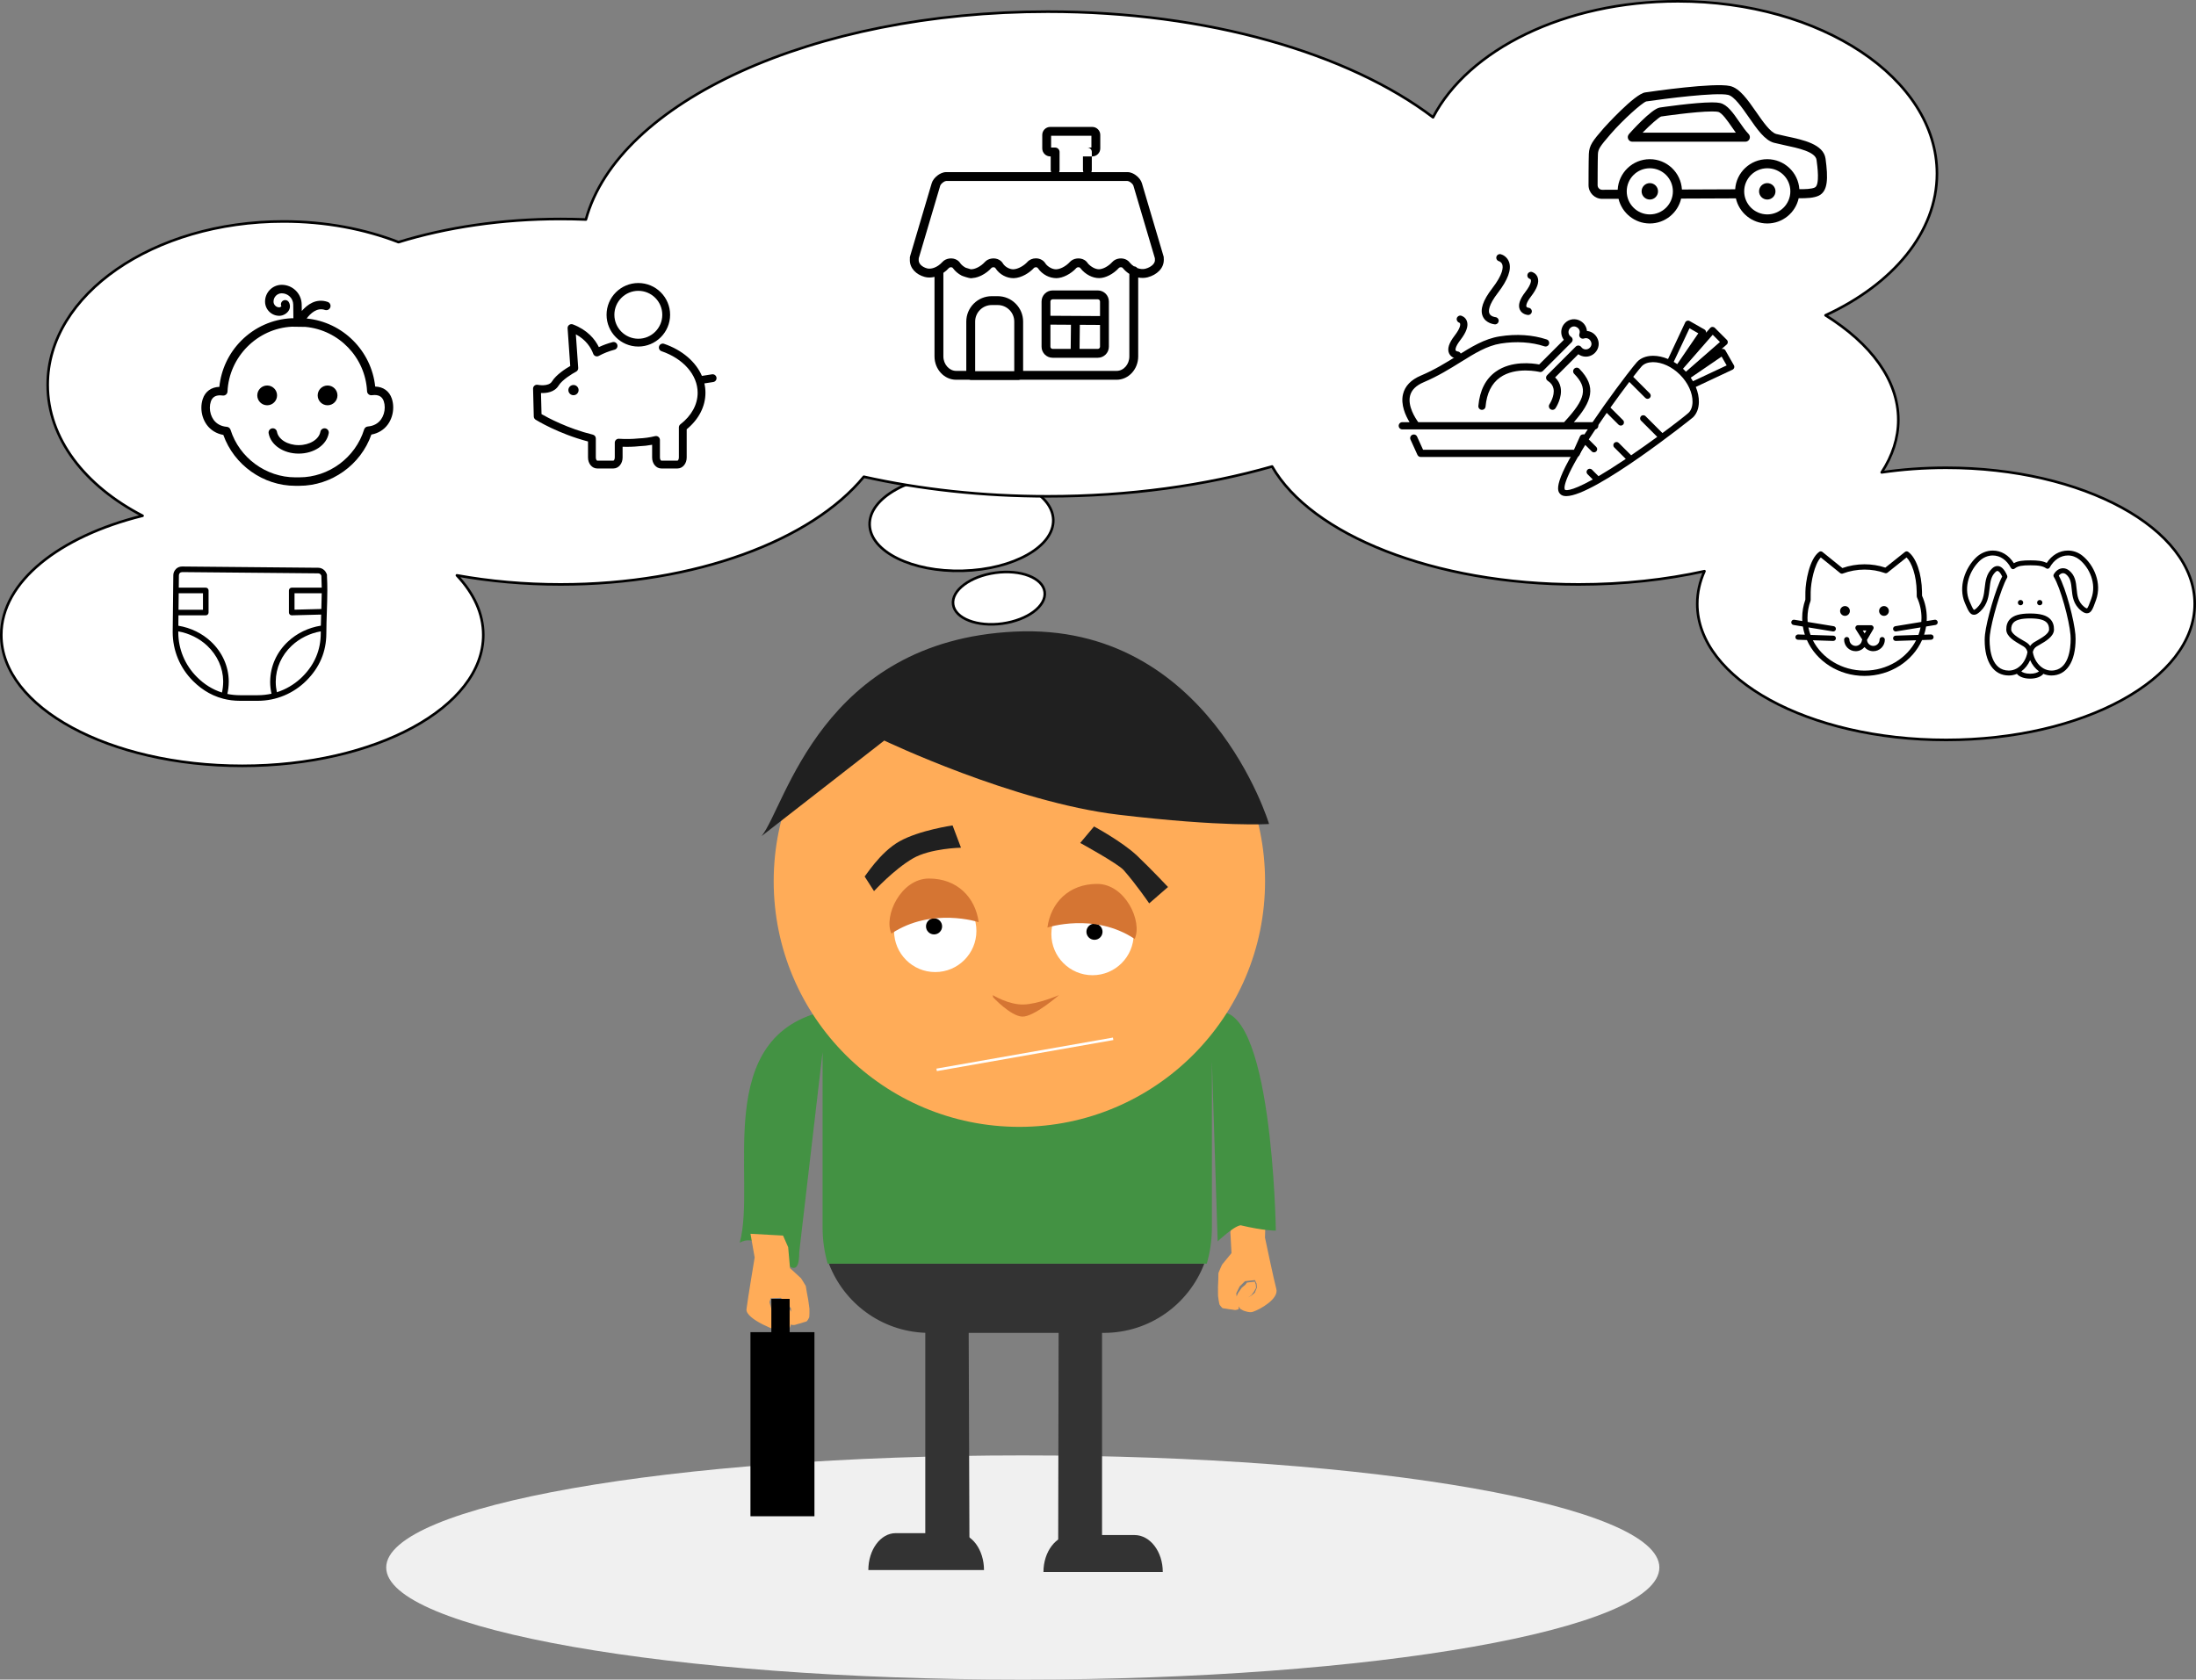 ﻿<?xml version="1.0" encoding="utf-8"?>
<!DOCTYPE svg PUBLIC "-//W3C//DTD SVG 1.1//EN" "http://www.w3.org/Graphics/SVG/1.1/DTD/svg11.dtd">
<svg xmlns="http://www.w3.org/2000/svg" xmlns:xlink="http://www.w3.org/1999/xlink" version="1.1" baseProfile="full" width="852" height="651.793" viewBox="0 0 852.00 651.79" enable-background="new 0 0 852.00 651.79" xml:space="preserve">
	<rect x="0" y="0" width="852.00" height="651.79" fill="#808080" stroke="none"/>
	<path fill="#F0F0F0" fill-opacity="1" stroke-width="0.2" stroke-linejoin="round" d="M 396.818,564.794C 533.219,564.794 643.796,584.269 643.796,608.294C 643.796,632.318 533.22,651.793 396.818,651.793C 260.417,651.793 149.841,632.318 149.841,608.294C 149.841,584.269 260.418,564.794 396.818,564.794 Z "/>
	<path fill="#FFAC58" fill-opacity="1" stroke-linejoin="round" d="M 478.675,473.39L 477.351,478.132L 477.795,486.281L 474.14,490.752C 474.14,490.752 472.708,493.887 472.726,494.012C 472.744,494.137 472.596,499.315 472.552,499.448C 472.507,499.582 472.608,502.687 472.573,502.883C 472.537,503.079 473.026,506.018 473.16,506.285C 473.294,506.552 474.192,507.683 474.446,507.678C 474.7,507.674 476.846,508.062 476.846,508.062C 476.846,508.062 478.615,508.236 478.949,508.347C 479.283,508.458 480.633,508.162 480.597,507.912C 480.561,507.663 480.542,506.463 480.542,506.463L 479.974,504.801L 479.648,501.866L 480.96,499.223L 483.034,497.182L 486.883,496.768L 487.542,498.191L 487.656,499.662L 486.831,501.659L 485.603,502.699L 484.238,503.498L 485.507,502.593L 486.527,501.225L 487.33,499.77L 487.221,498.489L 486.831,497.361L 483.792,497.71L 483.141,498.577L 481.774,499.727L 480.361,501.732C 480.361,501.732 479.698,503.101 479.743,503.412C 479.787,503.724 479.855,504.861 479.887,505.079C 479.918,505.297 480.436,506.687 480.449,506.78C 480.463,506.874 481.215,507.944 481.215,507.944L 482.358,508.57C 482.358,508.57 484.661,509.527 485.986,509.101C 488.941,508.151 496.213,504.014 495.189,500.214C 494.166,496.414 490.785,480.248 490.785,480.248L 491.082,470.906L 478.675,473.39 Z "/>
	<path fill="#333333" fill-opacity="1" stroke-width="0.2" stroke-linejoin="round" d="M 410.556,599.461L 410.721,517.245L 375.832,517.245L 376.126,599.602L 358.993,598.617L 358.992,575.578L 358.992,517.216C 341.886,516.586 327.414,505.642 321.607,490.42L 467.215,490.42C 461.234,506.103 446.052,517.245 428.268,517.245L 427.571,517.245L 427.571,577.581L 427.572,598.69"/>
	<path fill="#439243" fill-opacity="1" stroke-width="0.2" stroke-linejoin="round" d="M 310.086,485.903C 310.128,503.872 297.411,476.006 286.995,482.257C 293.721,457.862 275.318,401.305 321.313,392.069C 326.013,397.636 331.066,402.35 336.394,406.303L 457.211,406.071C 463.625,402.111 468.502,397.711 470.802,393.111C 493.72,385.298 494.994,477.569 494.994,477.569C 494.994,477.569 490.241,477.612 481.343,475.485C 478.608,475.832 472.423,481.736 472.423,481.736L 470.195,411.794L 470.192,476.281C 470.192,481.203 469.494,485.941 468.201,490.386L 321.131,490.386C 319.838,485.941 319.14,481.203 319.14,476.281L 319.142,408.264L 310.086,485.903 Z "/>
	<path fill="#FFAC58" fill-opacity="1" stroke-width="0.2" stroke-linejoin="round" d="M 395.496,246.657C 448.138,246.657 490.816,289.335 490.816,341.977C 490.816,394.621 448.139,437.297 395.496,437.297C 342.852,437.297 300.176,394.621 300.176,341.977C 300.176,289.335 342.854,246.657 395.496,246.657 Z "/>
	<path fill="#202020" fill-opacity="1" stroke-width="0.2" stroke-linejoin="round" d="M 295.487,324.442L 343.071,287.379C 343.072,287.378 393.159,311.308 434.001,316.164C 474.843,321.022 492.374,319.763 492.374,319.763C 492.374,319.763 468.87,241.501 393.738,245.098C 318.605,248.696 304.735,313.104 295.487,324.442 Z "/>
	<path fill="#202020" fill-opacity="1" stroke-width="0.2" stroke-linejoin="round" d="M 335.449,340.106L 339.099,345.81C 339.098,345.808 346.738,337.462 354.184,333.116C 360.901,329.197 372.839,328.958 372.839,328.958L 369.581,320.324C 369.581,320.324 356.736,322.155 348.997,326.488C 341.258,330.822 335.49,340.491 335.449,340.106 Z "/>
	<path fill="#202020" fill-opacity="1" stroke-width="0.2" stroke-linejoin="round" d="M 424.468,320.719L 419.097,327.113C 419.098,327.112 433.745,335.157 435.932,337.634C 440.911,343.273 445.859,350.564 445.859,350.564L 453.162,344.216C 453.162,344.216 446.857,337.492 441.201,332.102C 435.545,326.713 424.469,320.719 424.468,320.719 Z "/>
	<path fill="#D57533" fill-opacity="1" stroke-width="0.2" stroke-linejoin="round" d="M 385.336,387.039C 385.336,387.039 392.107,394.332 396.622,394.505C 401.136,394.677 410.859,386.169 410.859,386.169C 410.859,386.169 402.872,389.643 397.143,389.815C 391.414,389.989 385.163,386.169 385.163,386.169"/>
	<path fill="#FFFFFF" fill-opacity="1" stroke-width="0.2" stroke-linejoin="round" d="M 362.852,345.278C 371.674,345.278 378.825,352.429 378.825,361.251C 378.825,370.073 371.673,377.225 362.852,377.225C 354.03,377.225 346.879,370.073 346.879,361.251C 346.879,352.429 354.03,345.278 362.852,345.278 Z "/>
	<path fill="#FFFFFF" fill-opacity="1" stroke-width="0.2" stroke-linejoin="round" d="M 423.879,346.497C 432.701,346.497 439.852,353.648 439.852,362.47C 439.852,371.292 432.701,378.443 423.879,378.443C 415.058,378.443 407.906,371.292 407.906,362.47C 407.906,353.648 415.057,346.497 423.879,346.497 Z "/>
	<path fill="#000000" fill-opacity="1" stroke-width="0.2" stroke-linejoin="round" d="M 362.393,356.363C 364.119,356.363 365.519,357.763 365.519,359.488C 365.519,361.214 364.119,362.613 362.393,362.613C 360.667,362.613 359.268,361.214 359.268,359.488C 359.268,357.763 360.668,356.363 362.393,356.363 Z "/>
	<path fill="#000000" fill-opacity="1" stroke-width="0.2" stroke-linejoin="round" d="M 424.632,358.457C 426.358,358.457 427.757,359.857 427.757,361.582C 427.757,363.307 426.358,364.707 424.632,364.707C 422.906,364.707 421.507,363.307 421.507,361.582C 421.507,359.857 422.907,358.457 424.632,358.457 Z "/>
	<path fill="#FFFFFF" fill-opacity="1" stroke-width="0.2" stroke-linejoin="round" d="M 363.308,414.695L 431.792,402.644L 431.961,403.604L 363.477,415.655L 363.308,414.695 Z "/>
	<path fill="#D57533" fill-opacity="1" stroke-width="0.2" stroke-linejoin="round" d="M 379.708,357.858C 379.708,357.858 361.477,351.868 345.851,362.286C 342.726,355.514 349.497,340.93 360.436,340.929C 371.374,340.929 378.406,348.221 379.708,357.858 Z "/>
	<path fill="#D57533" fill-opacity="1" stroke-width="0.2" stroke-linejoin="round" d="M 406.374,359.943C 406.374,359.942 424.605,353.952 440.231,364.37C 443.356,357.598 436.585,343.015 425.646,343.014C 414.708,343.014 407.676,350.306 406.374,359.943 Z "/>
	<path fill="#FFAC58" fill-opacity="1" stroke-linejoin="round" d="M 303.804,479.48L 305.789,483.986L 306.508,492.116L 310.762,496.021C 310.762,496.021 312.626,498.921 312.626,499.047C 312.626,499.173 313.508,504.277 313.571,504.403C 313.634,504.529 313.976,507.617 314.039,507.806C 314.102,507.995 314.036,510.973 313.942,511.257C 313.847,511.54 313.119,512.787 312.867,512.819C 312.615,512.85 310.547,513.54 310.547,513.54C 310.547,513.54 308.82,513.964 308.505,514.121C 308.19,514.279 306.812,514.178 306.812,513.925C 306.812,513.673 306.66,512.483 306.66,512.483L 306.986,510.758L 306.892,507.806L 305.217,505.376L 302.873,503.651L 299.004,503.789L 298.554,505.291L 298.952,506.929L 299.618,508.696L 301.115,509.477L 303.392,509.071L 301.359,508.94L 299.79,508.348L 299.166,506.903L 299.326,505.482L 299.928,504.356L 302.481,504.025L 303.52,504.686L 304.875,505.663L 306.167,507.774C 306.167,507.774 307.018,509.035 307.018,509.35C 307.018,509.665 307.112,510.799 307.112,511.019C 307.112,511.24 306.797,512.69 306.797,512.784C 306.797,512.878 306.797,514.265 306.797,514.265L 306.487,515.11C 306.487,515.11 304.91,516.676 303.524,516.802C 302.138,516.928 289.151,511.952 289.623,508.045C 290.096,504.138 292.792,487.992 292.792,487.992L 291.169,478.787L 303.804,479.48 Z "/>
	<path fill="#000000" fill-opacity="1" stroke-width="0.2" stroke-linejoin="round" d="M 291.161,516.966L 299.267,516.966L 299.267,504.046L 306.36,504.046L 306.36,516.966L 315.987,516.966L 315.987,588.404L 291.161,588.404L 291.161,516.966 Z "/>
	<path fill="#333333" fill-opacity="1" stroke-width="0.2" stroke-linejoin="round" d="M 336.9,609.287L 336.9,609.287C 336.9,601.375 341.653,594.961 347.517,594.961L 371.151,594.961C 377.015,594.961 381.768,601.375 381.768,609.287L 381.768,609.287"/>
	<path fill="#333333" fill-opacity="1" stroke-width="0.2" stroke-linejoin="round" d="M 404.838,610.024L 404.838,610.024C 404.838,602.112 409.742,595.698 415.792,595.698L 440.175,595.698C 446.225,595.698 451.13,602.112 451.13,610.024L 451.13,610.024"/>
	<path fill="#FFFFFF" fill-opacity="1" stroke-linejoin="round" stroke="#000000" stroke-opacity="1" d="M 372.503,183.856C 392.178,183.313 408.36,191.301 408.647,201.698C 408.934,212.096 393.217,220.964 373.542,221.507C 353.867,222.05 337.685,214.062 337.398,203.665C 337.111,193.268 352.828,184.399 372.503,183.856 Z "/>
	<path fill="#FFFFFF" fill-opacity="1" stroke-linejoin="round" stroke="#000000" stroke-opacity="1" d="M 406.5,4.523C 468.595,4.523 523.387,20.768 555.989,45.525C 569.598,19.32 606.997,0.5 651,0.5C 706.504,0.5 751.5,30.444 751.5,67.381C 751.5,90.157 734.392,110.274 708.262,122.351C 725.905,133.384 736.5,147.518 736.5,162.926C 736.5,170.055 734.232,176.912 730.047,183.314C 738.006,182.152 746.371,181.532 755,181.532C 808.295,181.532 851.5,205.172 851.5,234.333C 851.5,263.494 808.295,287.134 755,287.134C 701.704,287.134 658.5,263.494 658.5,234.333C 658.5,229.962 659.47,225.716 661.3,221.654C 646.323,224.96 629.826,226.79 612.5,226.79C 556.223,226.79 508.702,207.481 493.55,181.025C 467.722,188.4 438.054,192.595 406.5,192.595C 381.165,192.595 357.045,189.891 335.152,185.007C 314.937,209.643 269.861,226.79 217.5,226.79C 203.451,226.79 189.926,225.555 177.265,223.273C 183.808,230.21 187.5,238.072 187.5,246.402C 187.5,274.452 145.639,297.191 94,297.191C 42.361,297.191 0.5,274.452 0.5,246.402C 0.5,225.846 22.981,208.142 55.316,200.149C 32.969,188.592 18.5,170.128 18.5,149.323C 18.5,114.316 59.466,85.937 110,85.937C 126.195,85.937 141.408,88.852 154.604,93.966C 173.211,88.243 194.663,84.982 217.5,84.982C 220.803,84.982 224.076,85.05 227.317,85.184C 239.815,39.584 315.276,4.523 406.5,4.523 Z "/>
	<path fill="#FFFFFF" fill-opacity="1" stroke-linejoin="round" stroke="#000000" stroke-opacity="1" d="M 386.19,222.273C 395.995,220.919 404.553,224.232 405.305,229.673C 406.057,235.114 398.718,240.624 388.912,241.978C 379.107,243.333 370.549,240.02 369.797,234.579C 369.046,229.137 376.385,223.628 386.19,222.273 Z "/>
	<path fill="#000000" fill-opacity="1" stroke-width="1.92" stroke-linejoin="round" d="M 85.379,153.411C 83.51,153.411 82.332,154.21 81.79,155.846C 81.543,156.59 81.416,157.39 81.416,158.229C 81.416,159.917 81.946,161.623 82.872,162.907C 84.037,164.516 85.815,165.458 88.01,165.635C 88.676,165.689 89.242,166.144 89.445,166.783C 92.862,177.647 103.201,185.239 114.575,185.239L 116.111,185.239C 127.546,185.239 137.893,177.599 141.276,166.659C 141.474,166.02 142.038,165.564 142.704,165.507C 144.895,165.322 146.663,164.378 147.818,162.774C 148.741,161.495 149.271,159.795 149.271,158.109C 149.271,157.265 149.144,156.462 148.897,155.723C 148.351,154.083 147.176,153.287 145.304,153.287L 144.295,153.363C 143.835,153.433 143.369,153.305 143.01,153.009C 142.65,152.714 142.434,152.284 142.41,151.819C 141.771,138.746 131.492,128.025 118.485,126.853L 113.227,126.777C 99.82,127.458 88.865,138.498 88.267,151.935C 88.246,152.4 88.033,152.834 87.67,153.131C 87.311,153.427 86.845,153.557 86.385,153.487L 85.379,153.411 Z M 116.112,188.525L 114.576,188.525C 102.135,188.525 90.797,180.456 86.646,168.773C 83.987,168.302 81.727,166.927 80.212,164.832C 78.867,162.975 78.127,160.629 78.127,158.23C 78.127,157.039 78.311,155.887 78.67,154.809C 79.636,151.917 81.971,150.222 85.104,150.129C 85.786,143.374 88.76,137.059 93.591,132.201C 98.812,126.945 105.746,123.855 113.115,123.494L 113.218,123.494L 113.827,123.503L 113.785,119.5L 113.759,118.151C 113.719,115.743 111.748,113.811 109.273,113.813C 107.508,113.84 106.096,115.304 106.124,117.069C 106.133,117.667 106.377,118.221 106.806,118.637C 107.235,119.048 107.805,119.287 108.397,119.264C 108.644,119.258 109.047,119.029 109.183,118.857C 108.78,118.076 109.057,117.095 109.83,116.659C 110.621,116.217 111.618,116.481 112.061,117.269C 112.637,118.288 112.637,119.446 112.064,120.446C 111.38,121.638 109.859,122.524 108.454,122.55C 106.99,122.579 105.581,122.025 104.525,121.002C 103.462,119.976 102.864,118.599 102.839,117.126C 102.779,113.549 105.638,110.587 109.216,110.525C 113.452,110.478 116.972,113.85 117.045,118.094L 117.071,119.44L 117.084,120.689C 119.223,118.193 122.668,115.63 127.138,117.162C 127.995,117.458 128.451,118.392 128.157,119.248C 127.861,120.111 126.929,120.566 126.071,120.274C 122.99,119.215 120.45,121.626 118.97,123.602C 132.957,124.947 144.105,136.126 145.568,150.006C 148.707,150.095 151.049,151.79 152.018,154.684C 152.377,155.758 152.557,156.911 152.557,158.11C 152.557,160.508 151.821,162.848 150.484,164.697C 148.981,166.784 146.733,168.159 144.086,168.64C 139.97,180.398 128.616,188.525 116.112,188.525 Z M 107.495,153.437C 107.495,155.554 105.777,157.272 103.658,157.272C 101.541,157.272 99.82,155.554 99.82,153.437C 99.82,151.316 101.541,149.597 103.658,149.597C 105.777,149.597 107.495,151.316 107.495,153.437 Z M 130.93,153.436C 130.93,155.554 129.212,157.271 127.09,157.271C 124.973,157.271 123.252,155.554 123.252,153.436C 123.252,151.316 124.973,149.597 127.09,149.597C 129.212,149.597 130.93,151.316 130.93,153.436 Z M 115.877,176.027C 109.949,176.027 105.044,172.709 104.225,168.14C 104.063,167.246 104.658,166.388 105.551,166.23C 106.444,166.068 107.298,166.664 107.456,167.555C 107.989,170.511 111.608,172.74 115.877,172.74C 120.149,172.74 123.766,170.511 124.301,167.555C 124.461,166.662 125.316,166.069 126.207,166.23C 127.099,166.388 127.692,167.246 127.534,168.14C 126.712,172.709 121.811,176.027 115.877,176.027 Z "/>
	<path fill="#000000" fill-opacity="1" stroke-width="1.92" stroke-linejoin="round" d="M 783.921,232.825C 784.492,232.825 784.951,233.289 784.951,233.857C 784.951,234.429 784.492,234.89 783.921,234.89C 783.351,234.89 782.891,234.429 782.891,233.857C 782.891,233.289 783.351,232.825 783.921,232.825 Z M 791.378,232.826C 791.948,232.826 792.408,233.29 792.408,233.858C 792.408,234.429 791.948,234.891 791.378,234.891C 790.807,234.891 790.348,234.429 790.348,233.858C 790.348,233.29 790.807,232.826 791.378,232.826 Z M 787.553,239.981C 784.289,239.999 782.27,240.508 781.214,241.591C 780.578,242.241 780.279,243.133 780.299,244.318C 780.328,245.912 783.129,247.516 784.981,248.578L 786.133,249.256C 786.801,249.67 787.291,250.172 787.649,250.699C 788.009,250.172 788.498,249.67 789.165,249.256L 790.318,248.578C 792.17,247.516 794.971,245.91 794.998,244.318C 795.02,243.131 794.72,242.241 794.083,241.588C 793.027,240.508 791.01,239.999 787.731,239.983L 787.553,239.981 Z M 785.129,250.877L 784.032,250.233C 781.672,248.881 778.442,247.029 778.393,244.353C 778.364,242.653 778.854,241.275 779.851,240.256C 781.308,238.767 783.685,238.094 787.56,238.078L 787.724,238.076C 791.614,238.094 793.991,238.767 795.449,240.256C 796.445,241.275 796.935,242.653 796.905,244.353C 796.858,247.029 793.626,248.881 791.266,250.233L 790.17,250.877C 789.25,251.448 788.849,252.297 788.687,253.056C 789.166,255.806 790.664,258.074 792.638,259.281C 792.73,259.317 792.814,259.367 792.889,259.427C 793.813,259.94 794.833,260.225 795.897,260.225C 802.646,260.225 803.376,251.653 803.376,247.964L 803.31,246.402C 802.843,240.68 799.415,228.053 796.833,223.855C 796.65,223.556 796.645,223.183 796.819,222.878C 797.685,221.374 798.996,220.512 800.416,220.512C 801.245,220.512 802.058,220.816 802.769,221.39C 805.17,223.325 805.429,225.941 805.677,228.471C 805.935,231.066 806.175,233.522 808.615,235.487C 809.326,236.06 809.611,236.087 809.662,236.087C 810.016,236.087 810.74,234.083 811.218,232.757L 811.417,232.207C 813.5,226.467 810.655,220.291 806.765,217.155C 805.469,216.11 803.931,215.558 802.32,215.558C 799.473,215.558 796.891,217.26 795.238,220.228C 795.106,220.464 794.883,220.631 794.621,220.694C 794.357,220.756 794.081,220.701 793.86,220.546C 792.607,219.674 791.019,219.365 787.796,219.365C 784.428,219.365 783.032,219.632 781.821,220.509L 781.629,220.656C 781.407,220.84 781.116,220.915 780.833,220.857C 780.552,220.798 780.309,220.618 780.176,220.365C 778.57,217.31 776.011,215.558 773.155,215.558C 771.284,215.558 769.455,216.32 768.008,217.702C 764.272,221.273 761.725,227.763 764.092,233.259L 764.157,233.409C 764.789,234.875 765.504,236.539 765.884,236.667C 765.908,236.667 766.201,236.643 767.024,235.858C 769.402,233.585 769.701,230.941 770.018,228.141C 770.32,225.493 770.631,222.752 772.881,220.604C 773.538,219.974 774.239,219.654 774.964,219.654C 776.408,219.654 777.667,220.881 778.707,223.297C 778.827,223.574 778.845,223.975 778.695,224.237C 776.27,228.429 772.601,241.213 772.035,246.393C 771.961,247.088 771.922,247.767 771.922,248.404C 771.922,251.958 772.651,260.225 779.398,260.225C 780.464,260.225 781.487,259.939 782.413,259.425C 782.486,259.366 782.568,259.318 782.656,259.283C 784.633,258.076 786.132,255.807 786.612,253.057C 786.449,252.297 786.049,251.449 785.129,250.877 Z M 795.897,262.133C 794.808,262.133 793.757,261.907 792.777,261.49C 791.929,262.612 790.002,263.358 787.649,263.358C 785.296,263.358 783.369,262.611 782.521,261.489C 781.541,261.907 780.488,262.133 779.398,262.133C 773.523,262.133 770.013,257 770.013,248.404C 770.013,247.698 770.057,246.951 770.14,246.185C 770.717,240.893 774.247,228.519 776.804,223.716C 776.049,222.119 775.375,221.563 774.964,221.563C 774.694,221.563 774.398,221.791 774.199,221.982C 772.447,223.653 772.2,225.833 771.914,228.357C 771.588,231.229 771.219,234.484 768.34,237.238C 767.359,238.174 766.623,238.573 765.88,238.573C 764.302,238.573 763.628,237.006 762.405,234.163L 762.341,234.013C 759.631,227.718 762.478,220.35 766.691,216.324C 768.495,214.601 770.789,213.651 773.155,213.651C 776.434,213.651 779.367,215.425 781.336,218.556C 782.946,217.639 784.858,217.457 787.796,217.457C 790.457,217.457 792.426,217.636 794.077,218.463C 796.087,215.391 799.047,213.651 802.32,213.651C 804.372,213.651 806.322,214.347 807.962,215.669C 812.379,219.231 815.599,226.276 813.209,232.858L 813.012,233.403C 811.979,236.266 811.355,237.996 809.662,237.996C 808.989,237.996 808.296,237.68 807.417,236.972C 804.357,234.504 804.051,231.396 803.781,228.658C 803.549,226.323 803.351,224.308 801.573,222.874C 800.637,222.119 799.56,222.351 798.766,223.387C 801.659,228.593 804.785,241.043 805.209,246.246L 805.283,247.964C 805.283,256.836 801.773,262.133 795.897,262.133 Z M 787.649,256.186C 786.86,257.985 785.662,259.488 784.211,260.533C 784.691,260.945 785.863,261.451 787.649,261.451C 789.435,261.451 790.607,260.945 791.087,260.533C 789.637,259.489 788.439,257.986 787.649,256.186 Z "/>
	<path fill="#000000" fill-opacity="1" stroke-width="1.333" stroke-linejoin="round" d="M 69.752,222.383C 69.532,222.613 69.411,222.914 69.411,223.236L 69.358,228.044L 79.833,228.044C 80.431,228.044 80.918,228.529 80.918,229.128L 80.918,237.706C 80.918,238.304 80.431,238.789 79.833,238.789L 69.24,238.789L 69.196,242.821C 73.965,243.596 78.435,245.769 81.869,248.997C 86.235,253.101 88.68,258.543 88.752,264.322L 88.747,264.723C 88.733,266.308 88.551,267.812 88.206,269.286C 89.801,269.62 91.455,269.788 93.165,269.788L 99.973,269.788C 101.798,269.788 103.593,269.589 105.334,269.202C 105.004,267.758 104.829,266.271 104.815,264.774L 104.818,264.462C 104.868,258.585 107.308,253.121 111.686,249.007C 115.156,245.742 119.669,243.56 124.48,242.799L 124.601,238.492L 113.211,238.789L 113.183,238.789C 112.901,238.789 112.63,238.679 112.427,238.482C 112.22,238.278 112.099,237.997 112.099,237.706L 112.099,229.128C 112.099,228.529 112.585,228.044 113.183,228.044L 124.823,228.044L 124.692,223.789L 124.691,223.461L 124.621,223.303C 124.558,223.134 124.462,222.984 124.297,222.817C 124.069,222.608 123.776,222.495 123.459,222.492L 122.902,222.493L 70.711,222.008C 70.332,222.031 70.017,222.121 69.752,222.383 Z M 69.168,245.318C 69.168,251.871 71.74,258.059 76.407,262.726C 79.292,265.612 82.538,267.622 86.109,268.74C 86.409,267.439 86.567,266.12 86.584,264.812L 86.589,264.235C 86.521,259.166 84.317,254.275 80.384,250.578C 77.341,247.717 73.397,245.768 69.172,245.018L 69.168,245.318 Z M 117.385,262.551C 122.07,257.869 124.443,252.233 124.447,245.708L 124.45,245.005C 120.205,245.748 116.238,247.705 113.172,250.586C 109.229,254.293 107.033,259.202 106.985,264.409L 106.983,264.828C 106.995,266.077 107.147,267.366 107.428,268.63C 110.83,267.544 113.976,265.714 116.627,263.278L 117.385,262.551 Z M 99.974,271.958L 93.165,271.958C 90.886,271.958 88.7,271.686 86.611,271.145L 86.602,271.144C 85.283,270.801 83.999,270.35 82.755,269.789C 80.481,268.766 78.343,267.382 76.35,265.642L 74.874,264.261L 74.849,264.236C 69.787,259.16 67,252.44 67,245.305L 67.016,243.836L 67.018,243.663L 67.084,237.635L 67.241,223.225C 67.244,222.326 67.596,221.473 68.328,220.751C 68.861,220.212 69.675,219.867 70.546,219.844L 70.654,219.84L 122.918,220.323L 123.468,220.326C 124.377,220.328 125.228,220.683 125.928,221.39C 126.228,221.702 126.46,222.063 126.621,222.464L 126.716,222.634C 126.81,222.799 126.862,222.984 126.862,223.173L 126.862,223.728C 126.962,225.456 126.999,227.24 126.997,229.05L 127,229.129L 126.997,229.212C 126.99,231.957 126.897,234.757 126.806,237.502C 126.711,240.257 126.618,243.103 126.613,245.888C 126.59,252.882 124.001,259.004 118.917,264.086C 113.846,269.162 107.117,271.957 99.974,271.958 Z M 114.269,230.215L 114.269,236.593L 124.673,236.321L 124.82,230.215L 114.269,230.215 Z M 78.748,236.621L 78.748,230.214L 69.334,230.214L 69.264,236.621L 78.748,236.621 Z "/>
	<path fill="#000000" fill-opacity="1" stroke-width="1.333" stroke-linejoin="round" d="M 579.956,125.865C 579.814,125.854 576.529,125.564 575.304,122.808C 574.13,120.169 575.325,116.597 578.952,111.888C 583.213,106.352 583.223,103.718 582.849,102.642C 582.501,101.642 581.601,101.371 581.591,101.37C 580.838,101.183 580.382,100.42 580.572,99.669C 580.764,98.918 581.533,98.46 582.276,98.652C 583.152,98.873 584.818,99.769 585.499,101.722C 586.491,104.584 585.038,108.58 581.176,113.599C 577.382,118.524 577.471,120.761 577.863,121.658C 578.397,122.89 580.167,123.067 580.185,123.07C 580.951,123.141 581.524,123.818 581.456,124.586C 581.394,125.316 580.785,125.87 580.065,125.87 Z "/>
	<path fill="#000000" fill-opacity="1" stroke-width="1.333" stroke-linejoin="round" d="M 592.809,122.226C 592.57,122.207 590.48,121.99 589.652,120.129C 588.886,118.403 589.593,116.168 591.804,113.291C 594.271,110.088 594.011,108.812 593.934,108.589C 593.847,108.344 593.639,108.252 593.639,108.252C 592.885,108.06 592.43,107.299 592.621,106.548C 592.812,105.797 593.58,105.343 594.323,105.531C 594.492,105.575 596.006,106 596.581,107.67C 597.229,109.531 596.393,111.929 594.029,115.002C 591.819,117.87 592.171,118.882 592.217,118.989C 592.368,119.331 593.021,119.43 593.027,119.43C 593.8,119.491 594.377,120.166 594.316,120.937C 594.257,121.672 593.642,122.23 592.919,122.23 Z "/>
	<path fill="#000000" fill-opacity="1" stroke-width="1.333" stroke-linejoin="round" d="M 565.354,139.192C 565.118,139.172 563.027,138.958 562.199,137.094C 561.432,135.369 562.138,133.133 564.352,130.26C 566.717,127.188 566.586,125.905 566.489,125.585C 566.405,125.318 566.199,125.228 566.137,125.206C 565.426,124.964 565,124.193 565.213,123.471C 565.428,122.751 566.15,122.315 566.868,122.5C 567.039,122.543 568.548,122.968 569.128,124.637C 569.776,126.499 568.94,128.899 566.576,131.97C 564.378,134.823 564.714,135.841 564.759,135.951C 564.893,136.263 565.451,136.382 565.592,136.399C 566.355,136.481 566.922,137.16 566.852,137.924C 566.784,138.649 566.182,139.197 565.467,139.197 Z "/>
	<path fill="#000000" fill-opacity="1" stroke-width="1.333" stroke-linejoin="round" d="M 617.175,164.869L 622.158,157.657L 622.255,157.521C 625.497,152.947 628.625,148.734 631.022,145.606L 631.05,145.57C 633.078,142.924 634.578,141.061 635.173,140.423C 636.546,138.949 638.665,138.112 641.141,138.071L 641.36,138.065C 643.253,138.065 645.231,138.503 647.159,139.316L 653.821,125.131C 653.968,124.817 654.237,124.583 654.566,124.481C 654.898,124.378 655.25,124.414 655.549,124.586L 661.294,127.861C 661.594,128.036 661.808,128.322 661.886,128.66C 661.92,128.81 661.926,128.964 661.905,129.114L 663.509,127.278C 663.732,127.024 664.054,126.87 664.395,126.863C 664.722,126.854 665.068,126.98 665.31,127.22L 669.986,131.895C 670.227,132.137 670.356,132.47 670.345,132.81C 670.335,133.153 670.184,133.472 669.926,133.697L 667.914,135.455C 668.141,135.369 668.392,135.351 668.636,135.408C 668.974,135.481 669.261,135.694 669.429,135.995L 672.713,141.739C 672.883,142.037 672.92,142.393 672.816,142.722C 672.713,143.05 672.476,143.32 672.165,143.467L 657.93,150.153C 658.745,152.121 659.168,154.14 659.133,156.064C 659.089,158.538 658.251,160.652 656.776,162.024C 656.391,162.382 618.686,192.523 607.663,192.525C 606.686,192.525 605.923,192.289 605.41,191.778L 605.377,191.744C 604.231,190.594 601.783,187.774 617.175,164.869 Z M 653.537,143.659L 653.537,143.661L 653.544,143.667L 654.098,144.244L 667.304,132.711L 664.497,129.901L 652.959,143.103L 653.537,143.659 Z M 641.365,140.538L 641.186,140.538C 639.385,140.572 637.892,141.131 636.982,142.108C 636.473,142.653 635.282,144.125 633.654,146.231L 640.092,152.666C 640.573,153.149 640.573,153.934 640.092,154.415C 639.85,154.654 639.536,154.777 639.219,154.777C 638.901,154.777 638.585,154.654 638.344,154.415L 632.139,148.21C 630.045,150.969 627.488,154.427 624.822,158.17L 629.704,163.055C 630.189,163.536 630.189,164.321 629.704,164.803C 629.466,165.042 629.151,165.162 628.832,165.162C 628.519,165.162 628.202,165.042 627.96,164.803L 623.373,160.218L 619.222,166.25L 616.404,170.526L 619.317,173.436C 619.798,173.916 619.801,174.698 619.32,175.179C 619.076,175.421 618.761,175.544 618.445,175.544C 618.128,175.544 617.813,175.424 617.572,175.182L 615.045,172.66C 605.418,187.973 607.071,189.947 607.157,190.036L 607.158,190.036L 607.159,190.037C 607.239,190.116 608.651,191.248 617.964,186.064L 615.91,184.014C 615.427,183.53 615.426,182.751 615.906,182.266C 616.387,181.783 617.171,181.783 617.653,182.264L 620.184,184.795C 623.047,183.118 626.53,180.934 630.765,178.093L 626.295,173.626C 625.813,173.147 625.813,172.362 626.295,171.883C 626.778,171.401 627.56,171.401 628.043,171.883L 632.848,176.684C 636.434,174.238 639.893,171.779 642.976,169.529L 636.684,163.241C 636.202,162.761 636.202,161.979 636.684,161.494C 637.165,161.013 637.95,161.013 638.432,161.494L 644.988,168.052C 650.365,164.079 654.262,160.996 655.097,160.218C 656.075,159.309 656.633,157.818 656.664,156.02C 656.73,152.494 654.908,148.528 651.79,145.41L 651.762,145.382C 648.706,142.339 644.834,140.538 641.365,140.538 Z M 669.906,141.801L 667.951,138.38L 655.964,146.567L 656.833,147.938L 669.906,141.801 Z M 658.909,129.344L 655.489,127.391L 649.366,140.426C 649.829,140.698 650.286,140.991 650.734,141.305L 658.909,129.344 Z "/>
	<path fill="#000000" fill-opacity="1" stroke-width="1.333" stroke-linejoin="round" d="M 618.71,166.634L 607.444,166.634L 549.505,166.634L 544.067,166.634C 543.292,166.634 542.663,166.007 542.663,165.233C 542.663,164.457 543.292,163.829 544.067,163.829L 546.879,163.829C 545.328,161.285 543.349,157.006 544.354,152.911C 545.125,149.776 547.447,147.365 551.265,145.749C 556.63,143.476 560.995,140.761 565.218,138.133C 570.962,134.563 575.92,131.476 581.813,130.541C 588.325,129.505 594.646,129.918 600.094,131.732C 600.831,131.977 601.226,132.772 600.982,133.506C 600.737,134.24 599.945,134.638 599.209,134.394C 594.258,132.747 588.238,132.362 582.256,133.312C 576.921,134.158 572.184,137.104 566.697,140.515C 562.586,143.074 557.926,145.972 552.358,148.33C 549.4,149.584 547.622,151.348 547.076,153.579C 546.082,157.633 549.137,162.301 550.25,163.829L 606.837,163.829C 615.336,154.688 616.15,150.599 610.742,145.063C 610.202,144.51 610.211,143.621 610.765,143.08C 611.319,142.54 612.208,142.548 612.746,143.101C 619.6,150.117 617.647,155.826 610.618,163.829L 618.71,163.829C 619.486,163.829 620.111,164.457 620.111,165.233C 620.111,166.007 619.486,166.634 618.71,166.634 Z M 611.574,177.337L 551.214,177.337C 550.663,177.337 550.164,177.013 549.936,176.513L 547.248,170.59C 546.926,169.887 547.24,169.054 547.943,168.736C 548.657,168.412 549.483,168.728 549.8,169.433L 552.119,174.532L 610.666,174.532L 612.983,169.372C 613.302,168.667 614.133,168.35 614.837,168.667C 615.544,168.982 615.859,169.813 615.544,170.52L 612.855,176.506C 612.629,177.012 612.127,177.337 611.574,177.337 Z M 602.331,159.049C 602.059,159.049 601.786,158.968 601.545,158.806C 600.904,158.37 600.737,157.5 601.171,156.859C 601.191,156.828 603.304,153.648 602.713,150.798C 602.457,149.562 601.729,148.571 600.486,147.773C 600.127,147.541 599.894,147.164 599.848,146.742C 599.804,146.321 599.951,145.9 600.251,145.601L 611.355,134.495C 611.647,134.205 612.059,134.059 612.464,134.089C 612.874,134.125 613.251,134.338 613.489,134.673C 613.873,135.209 614.439,135.534 615.081,135.586C 615.703,135.64 616.351,135.411 616.802,134.956C 617.699,134.059 617.547,132.98 617.104,132.27C 616.656,131.558 615.759,130.944 614.555,131.356C 614.052,131.53 613.489,131.402 613.11,131.022C 612.731,130.643 612.603,130.082 612.776,129.575C 613.186,128.375 612.572,127.472 611.864,127.029C 611.152,126.584 610.071,126.432 609.177,127.33C 608.714,127.792 608.485,128.432 608.551,129.083C 608.614,129.737 608.966,130.32 609.512,130.684C 609.864,130.917 610.091,131.294 610.133,131.713C 610.174,132.13 610.025,132.546 609.728,132.841L 598.609,143.959C 598.263,144.307 597.762,144.448 597.283,144.33C 597.189,144.307 588.073,142.136 581.951,146.505C 578.713,148.814 576.832,152.604 576.361,157.773C 576.29,158.545 575.618,159.109 574.836,159.042C 574.068,158.972 573.501,158.289 573.568,157.517C 574.119,151.494 576.395,147.016 580.338,144.212C 586.443,139.864 594.599,140.951 597.166,141.44L 606.737,131.868C 606.192,131.148 605.851,130.286 605.759,129.362C 605.61,127.869 606.131,126.406 607.192,125.345C 608.865,123.675 611.337,123.398 613.348,124.648C 614.742,125.521 615.572,126.917 615.693,128.439C 617.215,128.56 618.613,129.388 619.485,130.787C 620.739,132.797 620.456,135.268 618.787,136.939C 617.747,137.978 616.308,138.514 614.852,138.383C 613.942,138.307 613.084,137.984 612.356,137.461L 603.35,146.465C 604.457,147.516 605.167,148.783 605.464,150.249C 606.282,154.265 603.605,158.265 603.494,158.434C 603.22,158.832 602.779,159.049 602.331,159.049 Z "/>
	<path fill="#000000" fill-opacity="1" stroke-width="1.333" stroke-linejoin="round" d="M 652.429,77.06L 652.249,77.051C 650.973,82.582 646.007,86.721 640.09,86.721C 634.21,86.721 629.265,82.629 627.955,77.144L 621.634,77.166L 621.612,77.166C 618.705,77.166 616.334,74.809 616.317,71.894C 616.317,71.499 616.321,62.401 616.433,59.742C 616.579,56.373 617.946,54.644 622.247,49.682C 622.366,49.547 634.25,36.347 638.342,35.861C 641.22,35.435 665.04,31.994 671.216,33.38C 674.959,34.219 678.082,38.722 681.388,43.485C 683.95,47.182 686.853,51.369 689.16,51.993L 693.231,52.926C 699.587,54.276 707.5,55.955 708.271,61.576C 709.292,69.101 709.227,74.121 705.732,75.882C 703.851,76.834 700.897,76.977 697.85,76.923C 696.621,82.518 691.623,86.721 685.664,86.721C 679.72,86.721 674.735,82.544 673.487,76.974L 652.435,77.06L 652.429,77.06 Z M 673.211,73.457C 673.62,66.944 679.048,61.773 685.664,61.773C 692.259,61.773 697.678,66.917 698.112,73.406C 700.024,73.438 702.879,73.383 704.146,72.74C 706.102,71.754 705.108,64.454 704.78,62.052C 704.346,58.885 697.501,57.435 692.501,56.375L 688.237,55.396C 684.69,54.432 681.679,50.091 678.495,45.497C 675.848,41.681 672.847,37.353 670.445,36.816C 665.738,35.761 646.02,38.288 638.701,39.364C 637.061,39.892 629.724,46.434 624.911,51.991C 620.641,56.913 620.04,57.872 619.951,59.895C 619.841,62.478 619.839,71.796 619.839,71.888C 619.845,72.856 620.637,73.648 621.613,73.648L 621.62,73.648L 627.63,73.627C 627.954,67.034 633.42,61.773 640.09,61.773C 646.735,61.773 652.181,66.989 652.548,73.542L 673.211,73.457 Z M 685.664,65.294C 680.724,65.294 676.708,69.311 676.708,74.247C 676.708,79.186 680.724,83.203 685.664,83.203C 690.601,83.203 694.618,79.186 694.618,74.247C 694.618,69.311 690.601,65.294 685.664,65.294 Z M 640.09,65.293C 635.152,65.293 631.136,69.31 631.136,74.247C 631.136,79.186 635.152,83.203 640.09,83.203C 645.029,83.203 649.046,79.186 649.046,74.247C 649.046,69.31 645.029,65.293 640.09,65.293 Z M 637.297,51.472L 673.448,51.472L 671.954,49.344C 670.233,46.853 668.089,43.749 666.59,43.41C 666.262,43.335 665.585,43.249 664.219,43.249C 657.792,43.249 644.611,45.191 644.445,45.219C 643.47,45.633 640.206,48.478 637.297,51.472 Z M 677.159,54.991L 633.307,54.991C 632.621,54.991 631.995,54.592 631.709,53.968C 631.422,53.343 631.522,52.609 631.969,52.085L 632.318,51.682C 632.397,51.59 640.711,42.233 643.961,41.732C 644.513,41.649 657.537,39.729 664.219,39.729C 665.593,39.729 666.62,39.807 667.366,39.977C 670.204,40.617 672.461,43.881 674.851,47.341C 676.041,49.058 677.269,50.84 678.414,51.994C 678.913,52.499 679.059,53.257 678.786,53.912C 678.512,54.566 677.87,54.991 677.159,54.991 Z M 643.278,74.245C 643.278,76.003 641.852,77.433 640.094,77.433C 638.332,77.433 636.905,76.003 636.905,74.245C 636.905,72.487 638.332,71.06 640.094,71.06C 641.852,71.06 643.278,72.487 643.278,74.245 Z M 688.849,74.245C 688.849,76.003 687.423,77.433 685.665,77.433C 683.903,77.433 682.476,76.003 682.476,74.245C 682.476,72.487 683.903,71.06 685.665,71.06C 687.423,71.06 688.849,72.487 688.849,74.245 Z "/>
	<path fill="#000000" fill-opacity="1" stroke-width="1.92" stroke-linejoin="round" d="M 706.437,216.325C 703.907,218.965 702.559,226.094 702.509,229.685L 702.494,232.87L 702.43,233.23C 701.658,235.335 701.265,237.545 701.265,239.797C 701.265,240.318 701.286,240.836 701.328,241.348L 711.429,243.004C 711.988,243.095 712.368,243.624 712.275,244.183C 712.194,244.687 711.757,245.044 711.263,245.044L 711.096,245.029L 701.624,243.476C 701.82,244.469 702.093,245.437 702.439,246.375L 711.298,246.676C 711.865,246.695 712.307,247.171 712.29,247.737C 712.271,248.292 711.814,248.729 711.229,248.727L 703.35,248.461C 706.884,255.414 714.533,260.24 723.379,260.24C 732.223,260.24 739.873,255.415 743.407,248.461L 735.495,248.729C 734.945,248.729 734.488,248.292 734.469,247.737C 734.451,247.171 734.894,246.695 735.46,246.676L 744.319,246.375C 744.664,245.437 744.938,244.469 745.134,243.476L 735.661,245.029L 735.495,245.044C 735.002,245.044 734.566,244.687 734.482,244.183C 734.39,243.624 734.77,243.095 735.33,243.004L 745.43,241.348C 745.472,240.836 745.493,240.318 745.493,239.797C 745.493,237.033 744.906,234.352 743.75,231.827L 743.656,231.4L 743.639,229.683C 743.549,223.259 741.679,218.321 739.711,216.318L 732.308,222.225C 732.029,222.45 731.659,222.51 731.324,222.392C 728.758,221.479 726.158,221.035 723.379,221.035C 720.514,221.035 717.607,221.562 714.972,222.564C 714.634,222.693 714.248,222.63 713.962,222.402L 706.437,216.325 Z M 723.379,262.293C 713.317,262.293 704.672,256.54 701.04,248.383L 697.559,248.265C 696.991,248.246 696.547,247.77 696.567,247.203C 696.587,246.637 697.118,246.196 697.628,246.211L 700.24,246.3C 699.905,245.27 699.648,244.21 699.474,243.124L 695.825,242.525C 695.265,242.433 694.886,241.906 694.98,241.346C 695.07,240.786 695.597,240.393 696.158,240.5L 699.245,241.006C 699.222,240.606 699.211,240.203 699.211,239.797C 699.211,237.364 699.624,234.978 700.438,232.698L 700.455,229.655C 700.506,225.968 701.926,216.942 705.813,214.151C 706.188,213.881 706.7,213.894 707.057,214.183L 714.8,220.439C 717.515,219.483 720.467,218.979 723.379,218.979C 726.199,218.979 728.852,219.403 731.468,220.269L 739.095,214.181C 739.455,213.897 739.96,213.881 740.336,214.151C 743.44,216.383 745.592,222.614 745.694,229.655L 745.711,231.172C 746.929,233.91 747.548,236.81 747.548,239.797C 747.548,240.203 747.537,240.606 747.514,241.006L 750.601,240.5C 751.157,240.393 751.689,240.786 751.779,241.346C 751.872,241.906 751.491,242.433 750.932,242.525L 747.284,243.124C 747.111,244.209 746.853,245.27 746.519,246.3L 749.13,246.211L 749.167,246.211C 749.718,246.211 750.172,246.648 750.192,247.203C 750.211,247.77 749.767,248.246 749.2,248.265L 745.718,248.383C 742.086,256.54 733.44,262.293 723.379,262.293 Z M 715.814,238.992C 714.768,238.992 713.918,238.141 713.918,237.094C 713.918,236.046 714.768,235.195 715.814,235.195C 716.859,235.195 717.71,236.046 717.71,237.094C 717.71,238.141 716.859,238.992 715.814,238.992 Z M 730.943,238.992C 729.898,238.992 729.046,238.141 729.046,237.094C 729.046,236.046 729.898,235.195 730.943,235.195C 731.99,235.195 732.841,236.046 732.841,237.094C 732.841,238.141 731.99,238.992 730.943,238.992 Z M 722.729,244.675L 723.444,245.809L 724.106,244.675L 722.729,244.675 Z M 726.799,252.707C 725.445,252.707 724.209,252.089 723.378,251.113C 722.549,252.089 721.312,252.707 719.958,252.707C 717.488,252.707 715.478,250.695 715.478,248.224C 715.478,247.657 715.937,247.196 716.505,247.196C 717.073,247.196 717.532,247.657 717.532,248.224C 717.532,249.561 718.62,250.651 719.958,250.651C 721.163,250.651 722.196,249.754 722.361,248.561L 722.504,248.163L 719.997,244.2C 719.798,243.881 719.785,243.483 719.966,243.152C 720.146,242.824 720.49,242.62 720.863,242.62L 725.894,242.62C 726.262,242.62 726.602,242.819 726.784,243.139C 726.968,243.455 726.965,243.848 726.781,244.165L 724.342,248.346L 724.396,248.561C 724.561,249.754 725.593,250.651 726.799,250.651C 728.137,250.651 729.227,249.561 729.227,248.224C 729.227,247.657 729.686,247.196 730.253,247.196C 730.821,247.196 731.281,247.657 731.281,248.224C 731.281,250.695 729.27,252.707 726.799,252.707 Z "/>
	<path fill="#000000" fill-opacity="1" stroke-width="1.333" stroke-linejoin="round" d="M 262.858,181.794L 256.571,181.794C 254.573,181.794 253.009,179.924 253.009,177.54L 253.009,172.596C 251.348,172.906 249.657,173.097 247.962,173.161C 245.907,173.376 243.758,173.444 241.553,173.371L 241.553,177.54C 241.553,179.924 239.986,181.794 237.988,181.794L 231.701,181.794C 229.703,181.794 228.136,179.924 228.136,177.54L 228.136,171.323C 216.623,168.302 208.172,163.095 207.808,162.867C 207.374,162.599 207.105,162.13 207.094,161.62L 206.82,150.854C 206.808,150.389 207.01,149.945 207.368,149.648C 207.727,149.351 208.204,149.237 208.658,149.337C 208.695,149.345 212.847,150.16 214.151,148.041C 215.785,145.378 219.524,143.016 221.24,142.027L 220.217,127.408C 220.178,126.891 220.407,126.392 220.824,126.084C 221.24,125.776 221.784,125.702 222.265,125.885C 227.929,128.048 230.842,131.63 232.342,134.701C 234.021,133.911 235.803,133.261 237.665,132.767C 238.471,132.552 239.301,133.035 239.517,133.843C 239.73,134.653 239.249,135.482 238.441,135.696C 236.253,136.278 234.189,137.089 232.309,138.113C 231.922,138.323 231.465,138.353 231.051,138.198C 230.638,138.044 230.315,137.719 230.163,137.305C 229.298,134.963 227.438,131.906 223.415,129.734L 224.33,142.777C 224.372,143.38 224.052,143.95 223.517,144.228C 222.097,144.966 218.117,147.371 216.73,149.626C 215.112,152.262 211.932,152.605 209.892,152.516L 210.102,160.704C 212.413,162.035 220.258,166.287 230.01,168.672C 230.691,168.839 231.166,169.444 231.166,170.143L 231.166,177.54C 231.166,178.331 231.57,178.765 231.701,178.765L 237.988,178.765C 238.12,178.765 238.523,178.331 238.523,177.54L 238.523,171.782C 238.523,171.362 238.694,170.962 239.003,170.674C 239.306,170.389 239.712,170.242 240.136,170.269C 242.753,170.437 245.297,170.395 247.799,170.137C 249.949,170.055 252.09,169.759 254.16,169.25C 254.613,169.14 255.09,169.24 255.456,169.53C 255.825,169.818 256.036,170.257 256.036,170.72L 256.036,177.54C 256.036,178.331 256.439,178.765 256.571,178.765L 262.858,178.765C 262.99,178.765 263.391,178.331 263.391,177.54L 263.391,165.857C 263.391,165.386 263.609,164.942 263.982,164.654C 268.295,161.328 270.67,156.98 270.67,152.408C 270.67,145.524 265.171,139.195 256.66,136.288C 255.868,136.017 255.447,135.158 255.715,134.365C 255.986,133.573 256.847,133.151 257.64,133.42C 264.707,135.835 269.965,140.413 272.324,145.871L 276.252,145.256C 277.074,145.125 277.853,145.693 277.984,146.519C 278.113,147.345 277.549,148.122 276.72,148.249L 273.286,148.786C 273.559,149.969 273.7,151.18 273.7,152.408C 273.7,157.722 271.123,162.731 266.423,166.585L 266.423,177.54C 266.423,179.924 264.856,181.794 262.858,181.794 Z M 224.483,151.384C 224.483,152.48 223.595,153.367 222.501,153.367C 221.403,153.367 220.516,152.48 220.516,151.384C 220.516,150.288 221.403,149.4 222.501,149.4C 223.595,149.4 224.483,150.288 224.483,151.384 Z M 247.658,112.859C 242.534,112.859 238.365,117.03 238.365,122.154C 238.365,127.28 242.534,131.451 247.658,131.451C 252.784,131.451 256.954,127.28 256.954,122.154C 256.954,117.03 252.784,112.859 247.658,112.859 Z M 247.658,134.481C 240.864,134.481 235.333,128.952 235.333,122.154C 235.333,115.358 240.864,109.829 247.658,109.829C 254.455,109.829 259.985,115.358 259.985,122.154C 259.985,128.952 254.455,134.481 247.658,134.481 Z "/>
	<path fill="#000000" fill-opacity="1" stroke-width="1.333" stroke-linejoin="round" d="M 378.338,144.033L 393.509,144.033L 393.509,124.796C 393.509,123.088 392.838,121.476 391.624,120.256C 390.409,119.045 388.797,118.375 387.089,118.375L 384.762,118.375C 383.054,118.375 381.442,119.045 380.223,120.26C 379.007,121.476 378.338,123.088 378.338,124.796L 378.338,144.033 Z M 395.229,147.476L 376.621,147.476L 376.017,147.367L 370.95,147.367C 366.33,147.367 362.568,143.302 362.568,138.308L 362.568,107.449C 361.245,107.772 359.938,107.783 358.771,107.465C 357.092,107.008 355.658,106.166 354.625,105.035C 353.562,103.872 352.997,102.464 352.993,100.969L 352.997,100.591L 353.016,100.407L 353.003,100.322L 352.985,100.058L 353.073,99.505L 361.481,71.101C 361.804,69.998 362.676,68.859 363.879,67.982C 364.631,67.438 365.797,66.789 367.109,66.789L 407.8,66.789L 407.648,66.081L 407.648,60.699L 407.479,60.699C 405.762,60.699 404.372,59.303 404.372,57.589L 404.372,52.361C 404.372,50.646 405.762,49.252 407.479,49.252L 423.765,49.252C 425.486,49.252 426.882,50.646 426.882,52.361L 426.882,57.589C 426.882,59.303 425.486,60.699 423.765,60.699L 423.597,60.699L 423.597,66.081L 423.446,66.789L 437.412,66.789C 438.747,66.789 439.915,67.438 440.656,67.98C 441.839,68.842 442.705,69.98 443.038,71.105L 451.415,99.405L 451.407,99.409L 451.491,99.674L 451.52,100.499L 451.537,100.743L 451.528,100.928C 451.512,102.497 450.902,103.907 449.759,105.094C 448.646,106.25 447.048,107.143 445.264,107.609C 444.11,107.91 442.852,107.932 441.598,107.686L 441.598,138.309C 441.598,143.302 437.841,147.367 433.221,147.367L 395.83,147.367L 395.229,147.476 Z M 411.089,66.081L 410.937,66.789L 420.312,66.789L 420.16,66.081L 420.16,60.699L 423.597,60.699L 423.597,58.979C 423.597,58.028 422.831,57.258 421.88,57.258L 423.441,57.258L 423.441,52.691L 407.809,52.691L 407.809,57.258L 409.369,57.258C 410.319,57.258 411.089,58.028 411.089,58.979L 411.089,60.699L 411.089,66.081 Z M 366.009,138.308C 366.009,141.355 368.272,143.926 370.95,143.926L 374.9,143.926L 374.9,124.798C 374.9,122.172 375.927,119.696 377.787,117.828C 379.661,115.963 382.136,114.936 384.762,114.936L 387.088,114.936C 389.714,114.936 392.188,115.963 394.053,117.828C 395.921,119.696 396.948,122.172 396.948,124.798L 396.948,143.926L 433.221,143.926C 435.944,143.926 438.161,141.409 438.161,138.309L 438.161,106.289C 437.237,105.697 436.4,104.957 435.683,104.092L 435.435,103.839C 435.069,103.62 434.433,103.667 434.123,103.961C 433.084,105.123 431.737,106.154 430.335,106.864C 428.99,107.546 427.694,107.903 426.481,107.922L 426.473,107.922C 425.144,107.922 423.849,107.581 422.606,106.936C 421.29,106.25 420.124,105.287 419.229,104.144L 418.962,103.844C 418.588,103.62 417.954,103.667 417.646,103.957C 416.631,105.094 415.276,106.125 413.831,106.852C 412.463,107.542 411.149,107.909 409.913,107.946C 408.499,107.93 407.174,107.609 405.959,106.967C 404.636,106.271 403.517,105.283 402.723,104.121L 402.466,103.839C 402.113,103.628 401.472,103.672 401.164,103.961C 399.507,105.817 396.352,107.854 393.348,107.942L 393.138,107.942C 391.884,107.942 390.576,107.606 389.364,106.965C 388.081,106.283 387.011,105.324 386.174,104.016L 385.993,103.844C 385.627,103.624 384.991,103.667 384.681,103.961C 383.662,105.103 382.311,106.129 380.884,106.848C 380.149,107.221 378.743,107.825 377.287,107.907L 376.809,107.975C 375.827,107.975 373.38,107.096 373.072,106.936C 371.76,106.25 370.618,105.279 369.768,104.129L 369.507,103.839C 369.15,103.628 368.508,103.672 368.204,103.961C 367.54,104.7 366.801,105.347 366.009,105.887L 366.009,138.308 Z M 401.893,100.251C 402.739,100.251 403.56,100.474 404.259,100.899C 404.842,101.257 405.318,101.739 405.638,102.296C 406.037,102.873 406.745,103.491 407.568,103.924C 408.289,104.306 409.032,104.505 409.718,104.505C 410.527,104.486 411.381,104.232 412.281,103.78C 413.303,103.267 414.293,102.524 415.079,101.659C 416.41,100.175 418.976,99.834 420.742,100.899C 421.278,101.226 421.719,101.655 422.044,102.174C 422.522,102.77 423.325,103.431 424.193,103.885C 424.951,104.277 425.699,104.486 426.364,104.486C 427.101,104.47 427.916,104.232 428.782,103.797C 429.78,103.289 430.739,102.561 431.561,101.659C 432.893,100.175 435.46,99.834 437.223,100.899C 437.7,101.193 438.102,101.563 438.414,102.004C 438.834,102.507 439.352,102.965 439.935,103.345C 440.469,103.362 440.939,103.62 441.241,104.013L 441.377,104.063C 442.416,104.442 443.484,104.517 444.393,104.281C 445.572,103.971 446.603,103.411 447.284,102.704C 447.818,102.152 448.091,101.558 448.091,100.941L 448.075,100.696L 448.071,100.218L 439.739,72.076C 439.642,71.752 439.26,71.22 438.632,70.76C 438.094,70.368 437.64,70.23 437.412,70.23L 367.109,70.23C 366.892,70.23 366.446,70.37 365.902,70.766C 365.259,71.234 364.871,71.77 364.783,72.068L 356.457,100.203L 356.428,100.932C 356.428,101.581 356.679,102.179 357.167,102.716C 357.748,103.355 358.644,103.864 359.675,104.144C 360.424,104.349 361.383,104.273 362.352,103.928C 363.53,103.511 364.641,102.754 365.637,101.659C 366.964,100.175 369.534,99.83 371.296,100.899C 371.852,101.24 372.314,101.694 372.626,102.22C 373.072,102.809 373.825,103.448 374.667,103.887L 376.665,104.497L 376.961,104.474C 377.587,104.474 378.47,104.213 379.336,103.776C 380.342,103.271 381.324,102.532 382.114,101.661C 383.443,100.179 386.017,99.83 387.777,100.899C 388.383,101.269 388.876,101.774 389.196,102.376C 389.615,102.986 390.243,103.532 390.978,103.924C 391.695,104.301 392.44,104.505 393.138,104.505C 395.023,104.449 397.306,103.069 398.598,101.659C 399.399,100.764 400.598,100.251 401.893,100.251 Z M 408.39,116.15C 407.928,116.15 407.54,116.538 407.54,117L 407.54,122.537L 426.785,122.651L 426.785,117C 426.785,116.538 426.397,116.15 425.939,116.15L 408.39,116.15 Z M 407.54,134.545C 407.54,135.011 407.92,135.391 408.39,135.391L 415.409,135.391L 415.51,126.026L 407.54,125.978L 407.54,134.545 Z M 418.847,135.391L 425.939,135.391C 426.397,135.391 426.785,135.007 426.785,134.545L 426.785,126.093L 418.949,126.046L 418.847,135.391 Z M 425.939,138.832L 408.39,138.832C 406.025,138.832 404.103,136.911 404.103,134.545L 404.103,117C 404.103,114.635 406.025,112.709 408.39,112.709L 425.939,112.709C 428.3,112.709 430.222,114.635 430.222,117L 430.222,134.545C 430.222,136.911 428.3,138.832 425.939,138.832 Z "/>
</svg>
